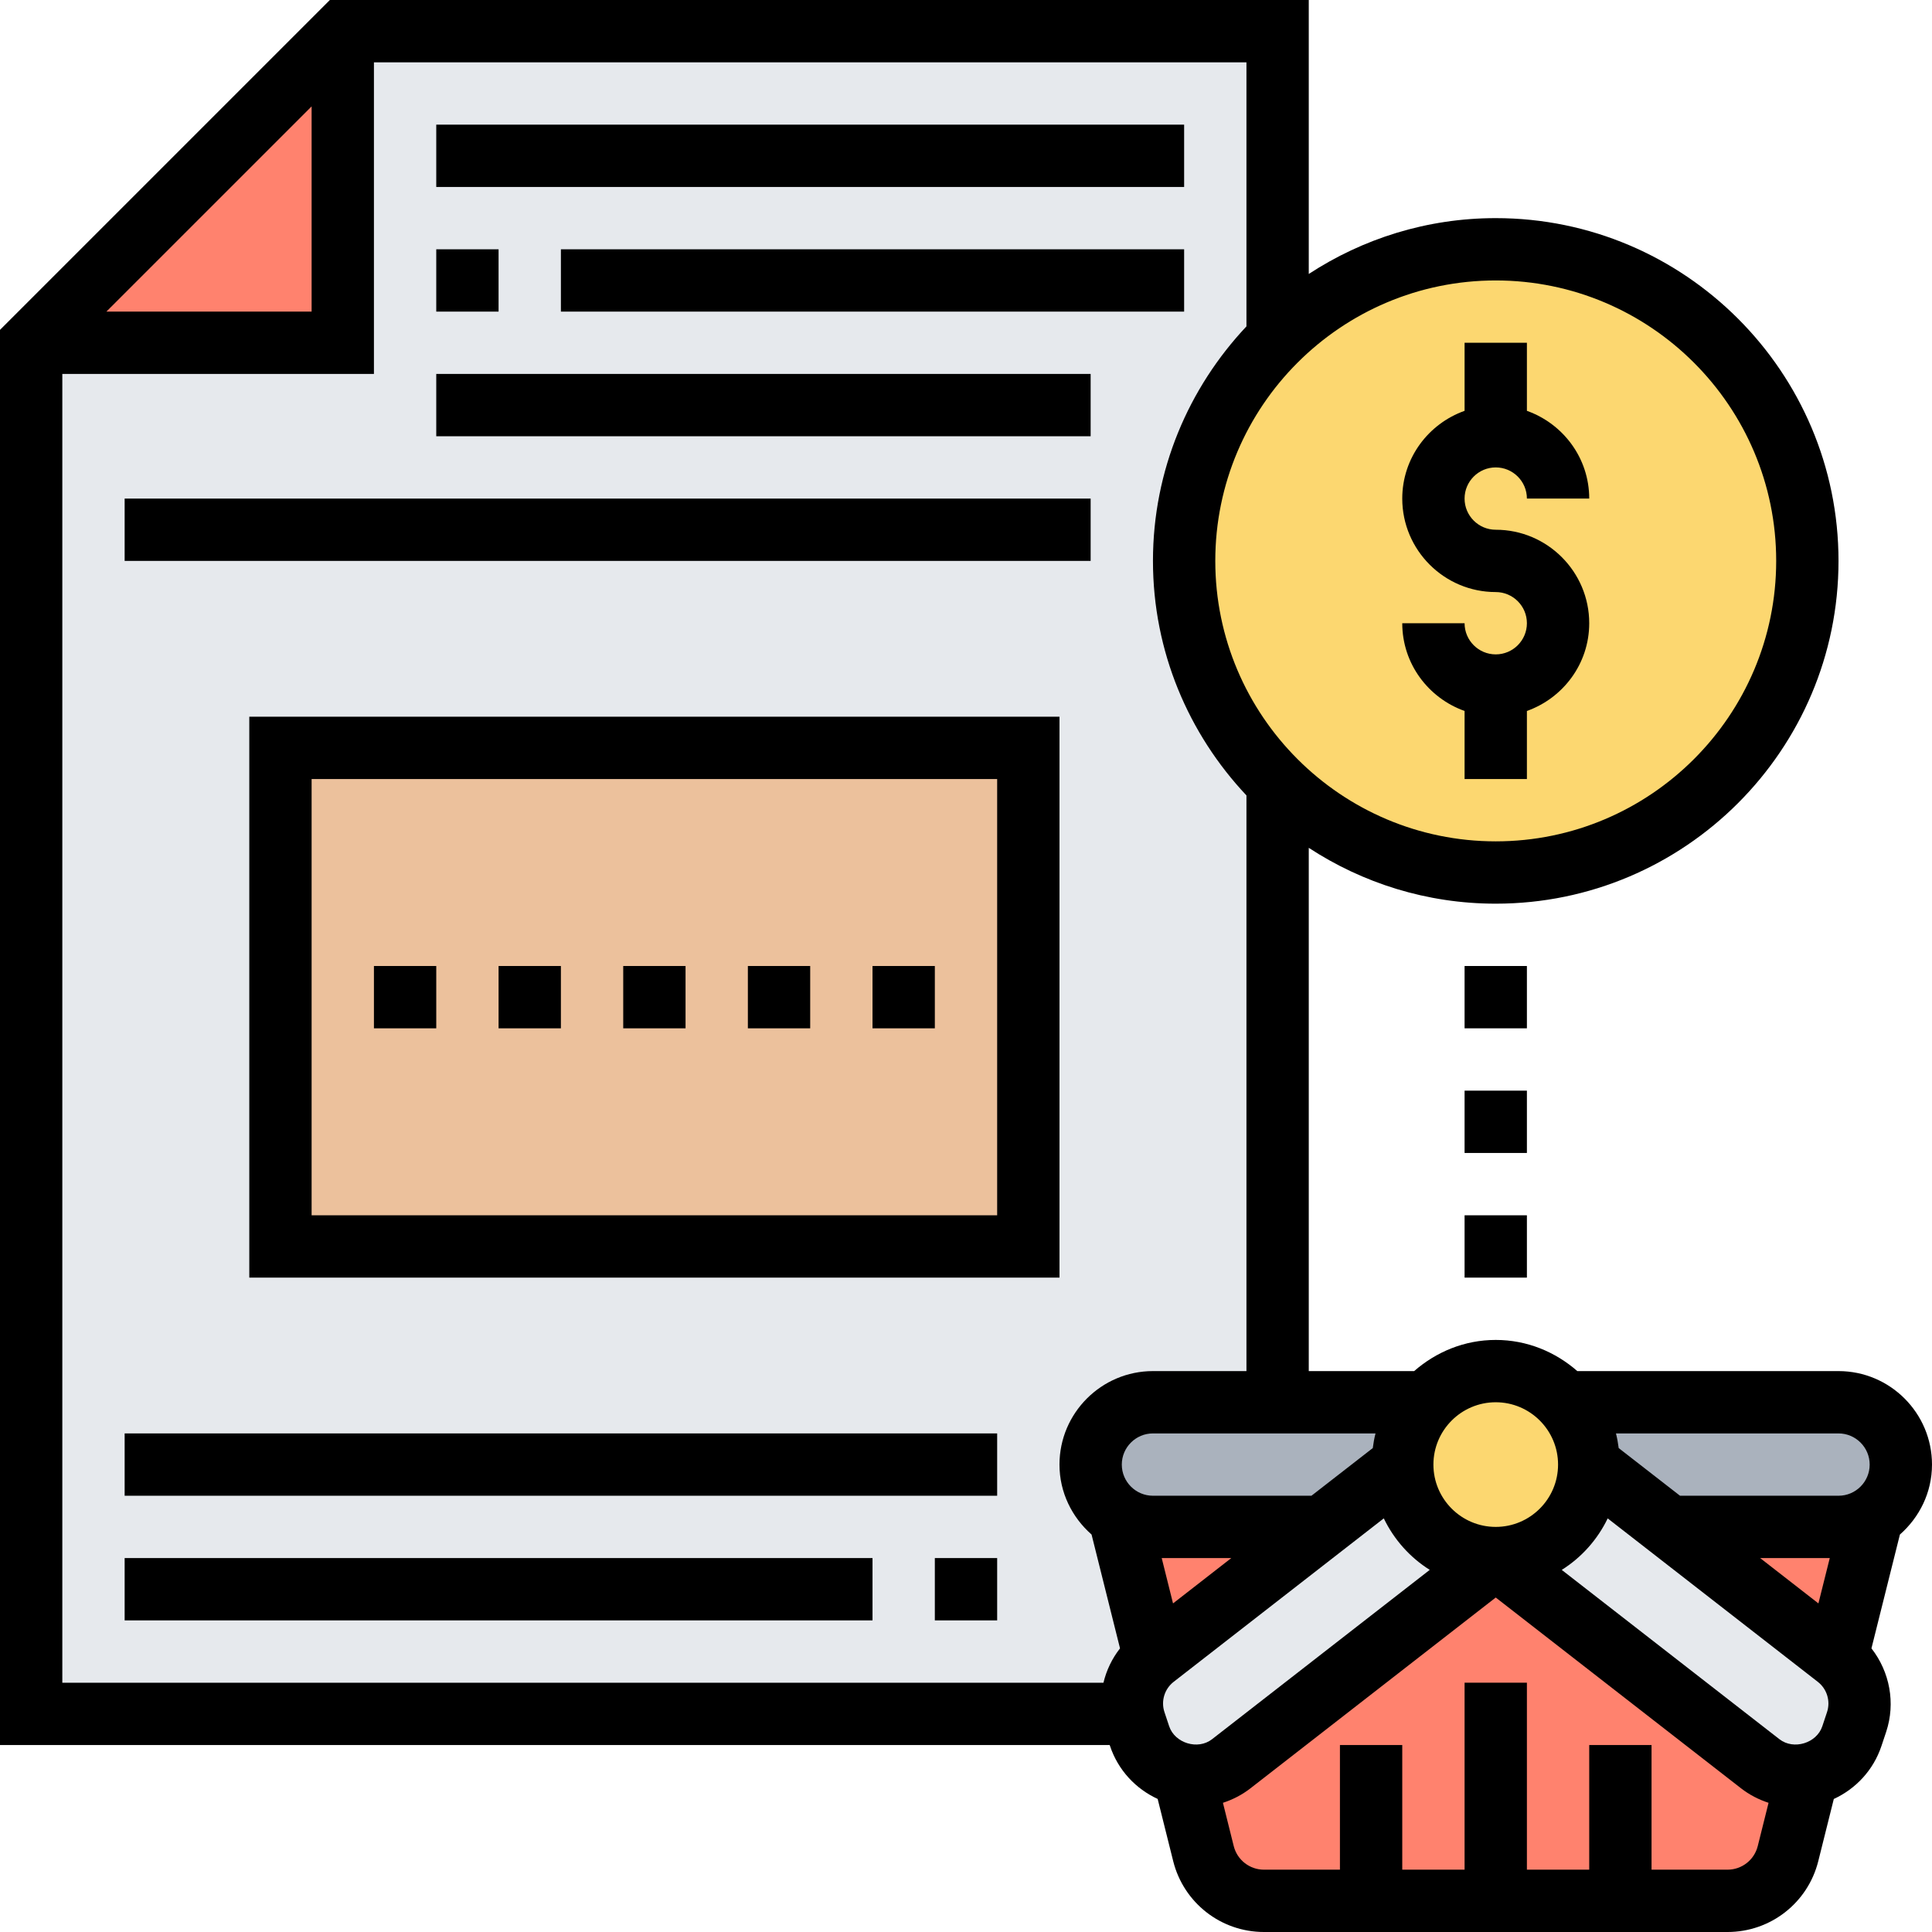 <svg height="496pt" viewBox="0 0 496 496" width="496pt" xmlns="http://www.w3.org/2000/svg"><path d="m401.84 360h70.16c8.801 0 16 7.199 16 16 0 5.602-2.961 10.641-7.359 13.441-2.48 1.68-5.441 2.559-8.641 2.559h-43.441l-20.559-16c0-6.16-2.32-11.762-6.16-16zm0 0" fill="#aab2bd"/><path d="m328 360h38.16c-3.84 4.238-6.16 9.84-6.16 16l-20.559 16h-43.441c-3.199 0-6.16-.879-8.641-2.559-4.398-2.801-7.359-7.84-7.359-13.441 0-8.801 7.199-16 16-16zm0 0" fill="#aab2bd"/><g fill="#ff826e"><path d="m480.641 389.441-9.039 36-43.043-33.441h43.441c3.199 0 6.16-.879 8.641-2.559zm0 0"/><path d="m461.199 456c.879 0 1.84-.078 2.723-.238l.078.238-4.961 19.922c-1.758 7.117-8.16 12.078-15.52 12.078h-119.039c-7.359 0-13.762-4.961-15.52-12.078l-4.961-19.922.078-.238c.883.16 1.844.238 2.723.238 3.359 0 6.641-1.121 9.277-3.199l67.922-52.801 67.922 52.801c2.637 2.078 5.918 3.199 9.277 3.199zm0 0"/><path d="m339.441 392-43.043 33.441-9.039-36c2.48 1.68 5.441 2.559 8.641 2.559zm0 0"/></g><path d="m408 376c0 13.281-10.719 24-24 24s-24-10.719-24-24c0-6.16 2.32-11.762 6.16-16h.078c4.242-4.961 10.641-8 17.762-8s13.52 3.039 17.762 8h.078c3.84 4.238 6.16 9.84 6.16 16zm0 0" fill="#fcd770"/><path d="m471.602 425.441c5.039 3.918 7.039 10.637 5.039 16.637l-1.199 3.602c-1.762 5.281-6.242 9.121-11.52 10.082-.883.16-1.844.238-2.723.238-3.359 0-6.641-1.121-9.277-3.199l-67.922-52.801c13.281 0 24-10.719 24-24l20.559 16zm0 0" fill="#e6e9ed"/><path d="m360 376c0 13.281 10.719 24 24 24l-67.922 52.801c-2.637 2.078-5.918 3.199-9.277 3.199-.879 0-1.84-.078-2.723-.238-5.277-.961-9.758-4.801-11.52-10.082l-1.199-3.602c-.238-.719-.398-1.359-.48-2.078-1.039-5.441 1.043-11.121 5.52-14.559l43.043-33.441zm0 0" fill="#e6e9ed"/><path d="m88 8v80h-80v352h282.879c-1.039-5.441 1.043-11.121 5.52-14.559l-9.039-36c-4.398-2.801-7.359-7.84-7.359-13.441 0-8.801 7.199-16 16-16h32v-158.879c-14.801-14.562-24-34.801-24-57.121s9.199-42.559 24-57.121v-78.879zm0 0" fill="#e6e9ed"/><path d="m72 192v128h192v-128zm0 0" fill="#ecc19c"/><path d="m88 72v16h-80l80-80zm0 0" fill="#ff826e"/><path d="m328 86.879c14.398-14.16 34.16-22.879 56-22.879 44.16 0 80 35.84 80 80s-35.84 80-80 80c-21.84 0-41.602-8.719-56-22.879-14.801-14.562-24-34.801-24-57.121s9.199-42.559 24-57.121zm0 0" fill="#fcd770"/><path d="m384 168c-4.406 0-8-3.586-8-8h-16c0 10.414 6.711 19.215 16 22.527v17.473h16v-17.473c9.289-3.312 16-12.113 16-22.527 0-13.23-10.77-24-24-24-4.406 0-8-3.586-8-8s3.594-8 8-8 8 3.586 8 8h16c0-10.414-6.711-19.215-16-22.527v-17.473h-16v17.473c-9.289 3.312-16 12.113-16 22.527 0 13.23 10.77 24 24 24 4.406 0 8 3.586 8 8s-3.594 8-8 8zm0 0"/><path d="m112 32h192v16h-192zm0 0"/><path d="m112 64h16v16h-16zm0 0"/><path d="m144 64h160v16h-160zm0 0"/><path d="m112 96h168v16h-168zm0 0"/><path d="m496 376c0-13.23-10.77-24-24-24h-67.055c-5.625-4.922-12.898-8-20.945-8s-15.312 3.078-20.945 8h-27.055v-134.336c13.816 9.031 30.289 14.336 48 14.336 48.52 0 88-39.48 88-88s-39.48-88-88-88c-17.711 0-34.184 5.305-48 14.336v-70.336h-251.312l-84.688 84.688v363.312h284.895l.082.246c2.062 6.188 6.582 10.992 12.23 13.594l3.992 15.984c2.688 10.695 12.266 18.176 23.297 18.176h119.016c11.031 0 20.609-7.48 23.289-18.176l3.992-15.977c5.648-2.609 10.168-7.406 12.23-13.602l1.207-3.613c2.473-7.434.906-15.457-3.773-21.449l7.305-29.223c5.008-4.41 8.238-10.785 8.238-17.961zm-26.953 63.559-1.207 3.625c-1.457 4.352-7.352 6.152-11 3.328l-55.895-43.473c5.086-3.199 9.168-7.773 11.797-13.223l53.953 41.969c2.344 1.824 3.297 4.957 2.352 7.773zm-157.887 6.953c-3.625 2.824-9.543 1.023-11-3.328l-1.207-3.625c-.945-2.824 0-5.949 2.352-7.781l53.953-41.969c2.629 5.449 6.711 10.023 11.797 13.223zm41.273-74.75-15.746 12.238h-40.688c-4.406 0-8-3.586-8-8s3.594-8 8-8h57.137c-.32 1.223-.535 2.48-.703 3.762zm-36.32 28.238-14.961 11.641-2.906-11.641zm135.766 0h17.875l-2.914 11.641zm28.121-24c0 4.414-3.594 8-8 8h-40.688l-15.746-12.238c-.168-1.281-.383-2.531-.703-3.762h57.137c4.406 0 8 3.586 8 8zm-96-16c8.824 0 16 7.176 16 16s-7.176 16-16 16-16-7.176-16-16 7.176-16 16-16zm72-216c0 39.703-32.305 72-72 72s-72-32.297-72-72 32.305-72 72-72 72 32.297 72 72zm-376-116.688v52.688h-52.688zm-64 68.688h80v-80h224v67.793c-14.832 15.758-24 36.91-24 60.207s9.168 44.457 24 60.207v147.793h-24c-13.23 0-24 10.77-24 24 0 7.176 3.23 13.551 8.238 17.961l7.305 29.223c-2.055 2.625-3.488 5.625-4.254 8.824h-267.289zm427.504 384h-19.504v-32h-16v32h-16v-48h-16v48h-16v-32h-16v32h-19.504c-3.672 0-6.871-2.496-7.762-6.055l-2.773-11.113c2.527-.824 4.918-2.055 7.031-3.695l63.008-49.008 63.008 49.008c2.113 1.641 4.504 2.871 7.031 3.695l-2.773 11.105c-.891 3.566-4.082 6.062-7.762 6.062zm0 0"/><path d="m376 312h16v16h-16zm0 0"/><path d="m240 400h16v16h-16zm0 0"/><path d="m32 400h192v16h-192zm0 0"/><path d="m32 368h224v16h-224zm0 0"/><path d="m64 328h208v-144h-208zm16-128h176v112h-176zm0 0"/><path d="m32 128h248v16h-248zm0 0"/><path d="m160 248h16v16h-16zm0 0"/><path d="m192 248h16v16h-16zm0 0"/><path d="m224 248h16v16h-16zm0 0"/><path d="m128 248h16v16h-16zm0 0"/><path d="m96 248h16v16h-16zm0 0"/><path d="m376 280h16v16h-16zm0 0"/><path d="m376 248h16v16h-16zm0 0"/></svg>